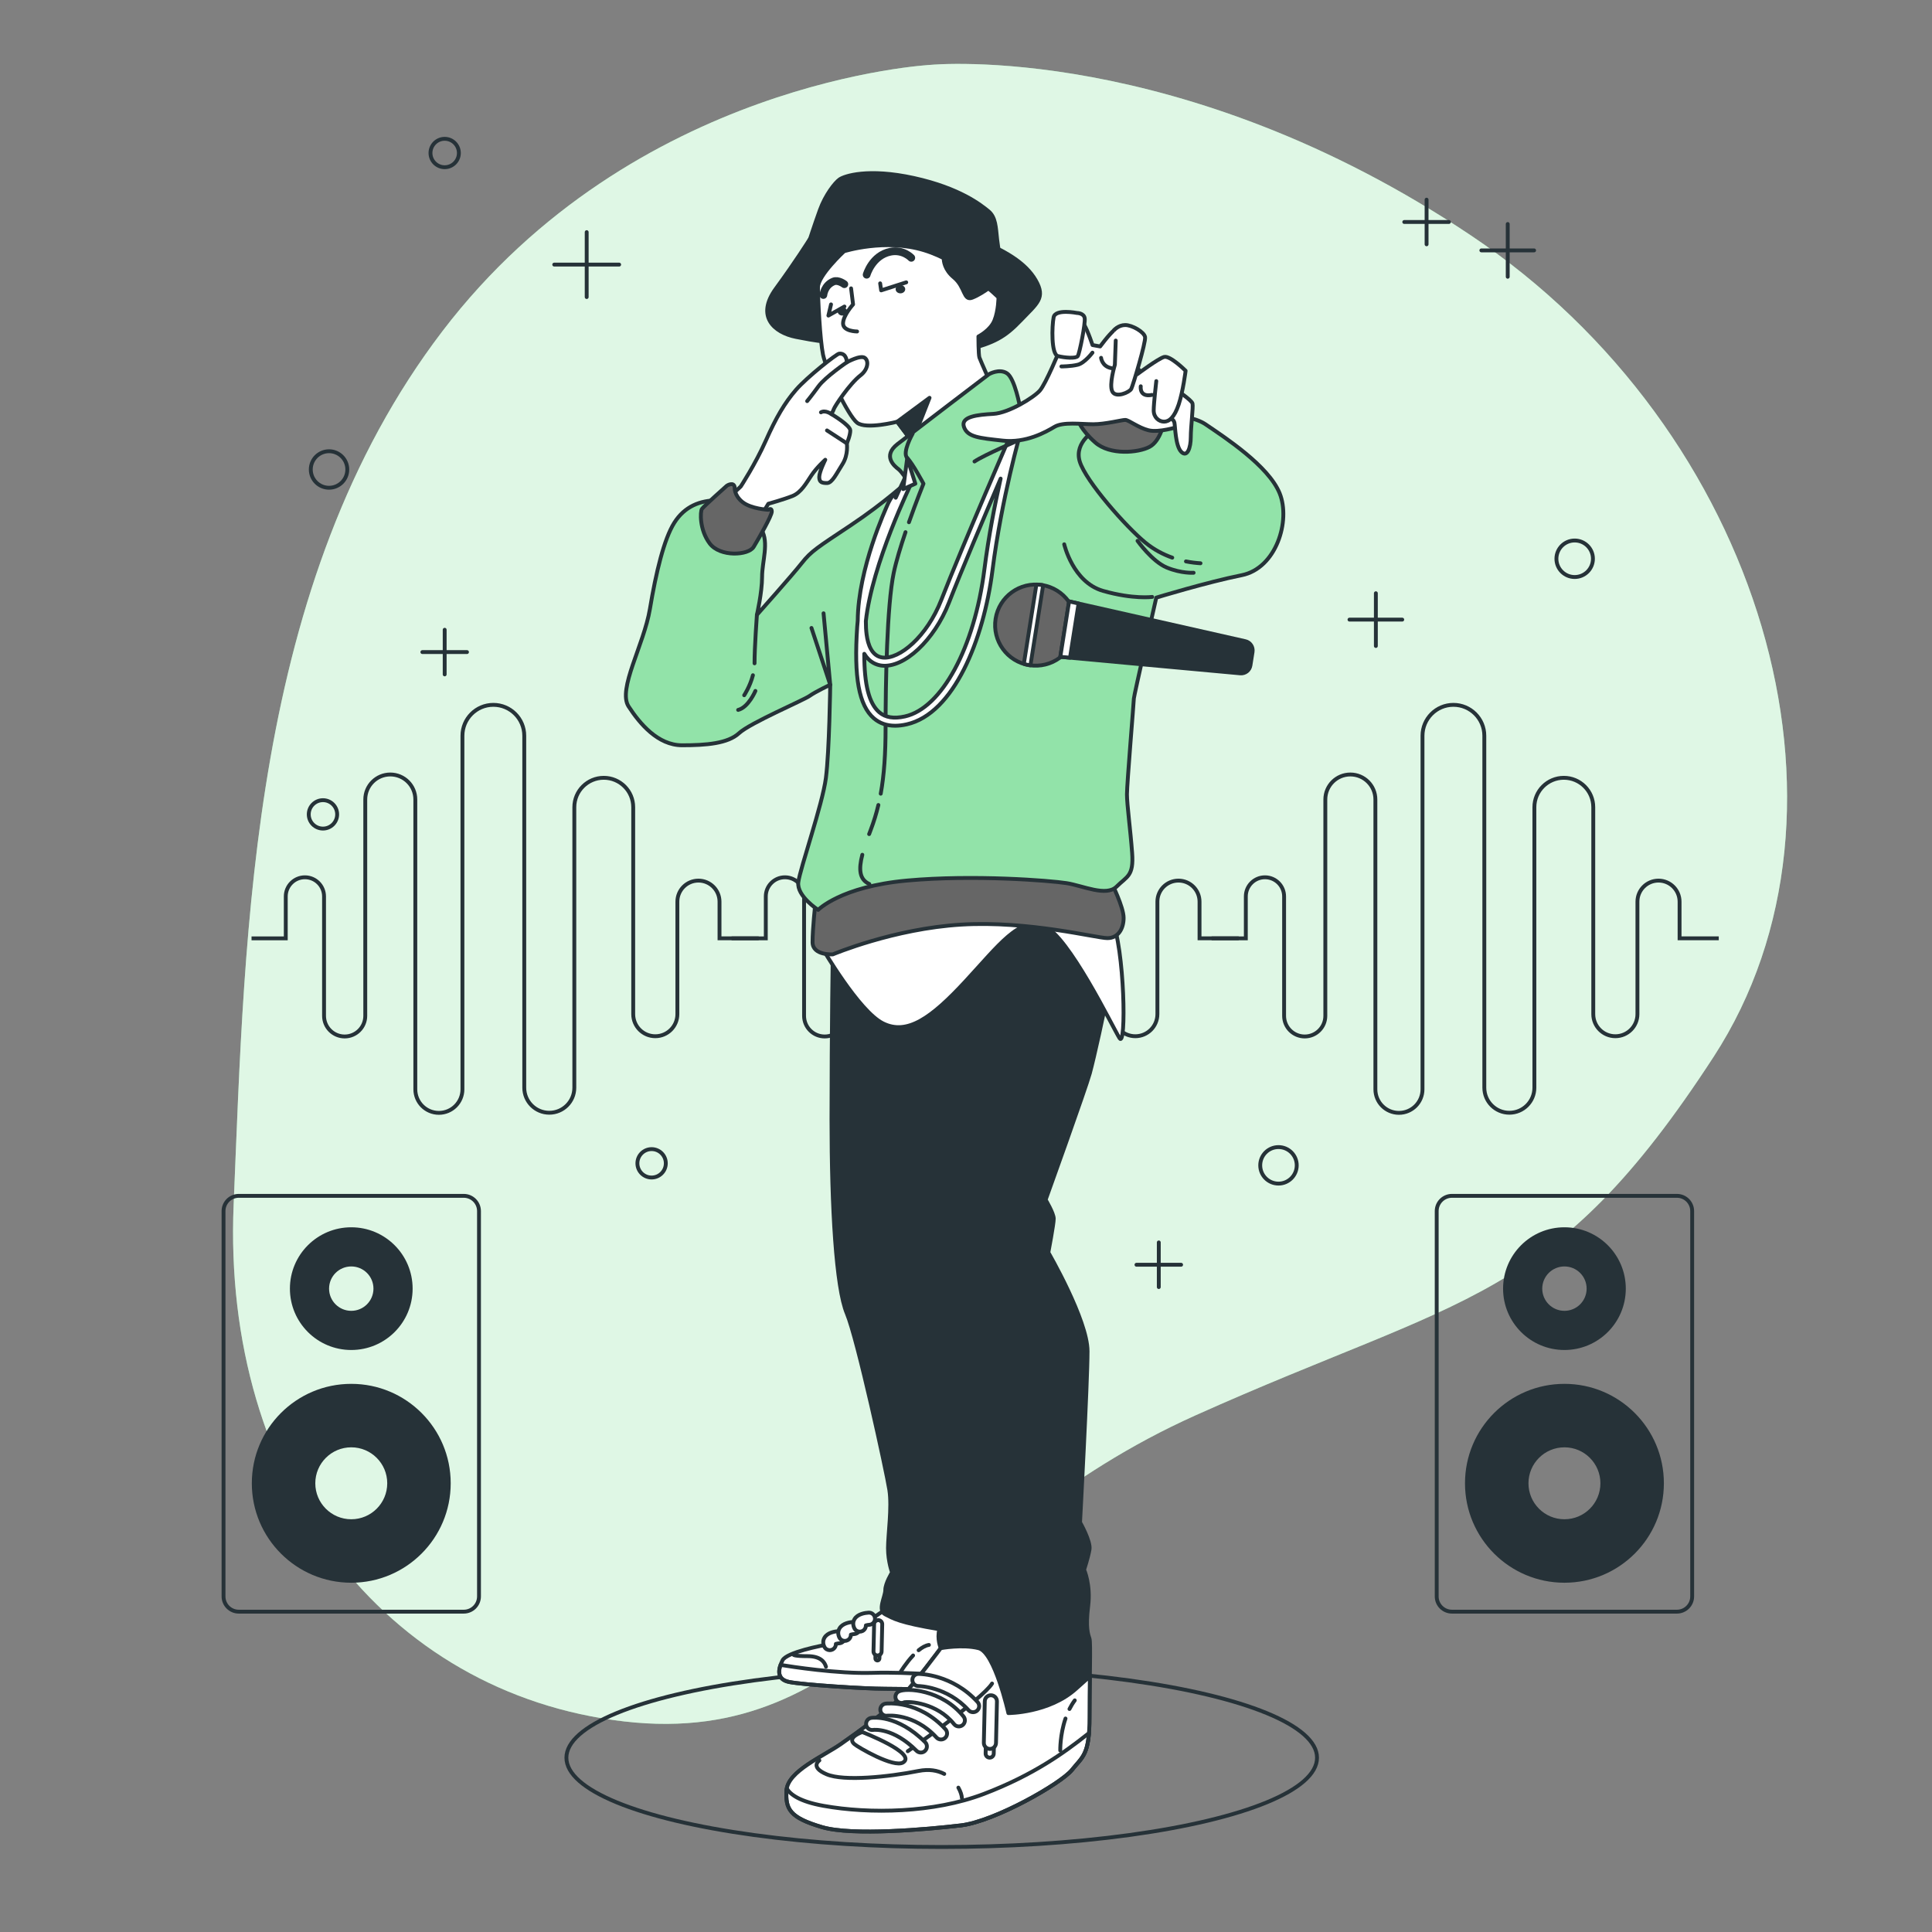 <?xml version="1.0" encoding="utf-8"?>
<!-- Generator: Adobe Illustrator 27.5.0, SVG Export Plug-In . SVG Version: 6.00 Build 0)  -->
<svg version="1.1" xmlns="http://www.w3.org/2000/svg" xmlns:xlink="http://www.w3.org/1999/xlink" x="0px" y="0px"
	 viewBox="0 0 500 500" style="enable-background:new 0 0 500 500;" xml:space="preserve">
<rect x="0" y="0" width="500" height="500" fill="#808080" stroke="none"/>
<g id="Background_Simple">
	<g>
		<path style="fill:#92E3A9;" d="M240.941,16.78c0,0-76.858,3.898-126.472,68.973c-49.614,65.075-50.991,154.004-54.003,226.032
			c-3.012,72.028,39.193,126.529,101.049,133.718c61.856,7.189,78.531-48.114,147.928-79.234
			c69.397-31.12,92.53-28.892,134.056-92.794c41.526-63.902,12.477-162.13-62.793-212.522
			C305.437,10.561,240.941,16.78,240.941,16.78z"/>
		<path style="opacity:0.7;fill:#FFFFFF;" d="M240.941,16.78c0,0-76.858,3.898-126.472,68.973
			c-49.614,65.075-50.991,154.004-54.003,226.032c-3.012,72.028,39.193,126.529,101.049,133.718
			c61.856,7.189,78.531-48.114,147.928-79.234c69.397-31.12,92.53-28.892,134.056-92.794
			c41.526-63.902,12.477-162.13-62.793-212.522C305.437,10.561,240.941,16.78,240.941,16.78z"/>
	</g>
</g>
<g id="Speakers">
	<g>
		<path style="fill:#263238;" d="M90.907,358.139c-14.213,0-25.735,11.522-25.735,25.735c0,14.213,11.522,25.735,25.735,25.735
			c14.213,0,25.735-11.522,25.735-25.735C116.642,369.661,105.12,358.139,90.907,358.139z M90.907,393.183
			c-5.141,0-9.308-4.168-9.308-9.308c0-5.141,4.168-9.309,9.308-9.309c5.141,0,9.309,4.168,9.309,9.309
			C100.215,389.015,96.048,393.183,90.907,393.183z"/>
		<path style="fill:#263238;" d="M90.907,317.62c-8.77,0-15.879,7.109-15.879,15.879c0,8.77,7.109,15.879,15.879,15.879
			c8.77,0,15.879-7.109,15.879-15.879C106.786,324.729,99.676,317.62,90.907,317.62z M90.907,339.242
			c-3.172,0-5.743-2.572-5.743-5.744c0-3.172,2.571-5.743,5.743-5.743c3.172,0,5.744,2.571,5.744,5.743
			C96.65,336.671,94.079,339.242,90.907,339.242z"/>
		<path style="fill:none;stroke:#263238;stroke-miterlimit:10;" d="M120.021,417.096H61.792c-2.178,0-3.943-1.766-3.943-3.943
			v-99.727c0-2.178,1.765-3.943,3.943-3.943h58.229c2.178,0,3.943,1.765,3.943,3.943v99.727
			C123.964,415.331,122.199,417.096,120.021,417.096z"/>
	</g>
	<g>
		<path style="fill:#263238;" d="M404.875,358.139c-14.213,0-25.735,11.522-25.735,25.735c0,14.213,11.522,25.735,25.735,25.735
			c14.213,0,25.735-11.522,25.735-25.735C430.61,369.661,419.088,358.139,404.875,358.139z M404.875,393.183
			c-5.141,0-9.308-4.168-9.308-9.308c0-5.141,4.167-9.309,9.308-9.309c5.141,0,9.309,4.168,9.309,9.309
			C414.184,389.015,410.016,393.183,404.875,393.183z"/>
		<path style="fill:#263238;" d="M404.875,317.62c-8.77,0-15.879,7.109-15.879,15.879c0,8.77,7.109,15.879,15.879,15.879
			c8.77,0,15.879-7.109,15.879-15.879C420.754,324.729,413.645,317.62,404.875,317.62z M404.875,339.242
			c-3.172,0-5.743-2.572-5.743-5.744c0-3.172,2.571-5.743,5.743-5.743c3.172,0,5.744,2.571,5.744,5.743
			C410.619,336.671,408.047,339.242,404.875,339.242z"/>
		<path style="fill:none;stroke:#263238;stroke-miterlimit:10;" d="M433.989,417.096h-58.229c-2.178,0-3.943-1.766-3.943-3.943
			v-99.727c0-2.178,1.765-3.943,3.943-3.943h58.229c2.178,0,3.943,1.765,3.943,3.943v99.727
			C437.932,415.331,436.167,417.096,433.989,417.096z"/>
	</g>
</g>
<g id="Graphics">
	<g>
		
			<line style="fill:none;stroke:#263238;stroke-linecap:round;stroke-linejoin:round;stroke-miterlimit:10;" x1="151.835" y1="60.076" x2="151.835" y2="76.877"/>
		
			<line style="fill:none;stroke:#263238;stroke-linecap:round;stroke-linejoin:round;stroke-miterlimit:10;" x1="160.235" y1="68.476" x2="143.435" y2="68.476"/>
	</g>
	<g>
		
			<line style="fill:none;stroke:#263238;stroke-linecap:round;stroke-linejoin:round;stroke-miterlimit:10;" x1="115.083" y1="162.982" x2="115.083" y2="174.532"/>
		
			<line style="fill:none;stroke:#263238;stroke-linecap:round;stroke-linejoin:round;stroke-miterlimit:10;" x1="120.858" y1="168.757" x2="109.308" y2="168.757"/>
	</g>
	<g>
		
			<line style="fill:none;stroke:#263238;stroke-linecap:round;stroke-linejoin:round;stroke-miterlimit:10;" x1="369.198" y1="51.675" x2="369.198" y2="63.226"/>
		
			<line style="fill:none;stroke:#263238;stroke-linecap:round;stroke-linejoin:round;stroke-miterlimit:10;" x1="374.973" y1="57.451" x2="363.422" y2="57.451"/>
	</g>
	<g>
		
			<line style="fill:none;stroke:#263238;stroke-linecap:round;stroke-linejoin:round;stroke-miterlimit:10;" x1="299.894" y1="321.541" x2="299.894" y2="333.092"/>
		
			<line style="fill:none;stroke:#263238;stroke-linecap:round;stroke-linejoin:round;stroke-miterlimit:10;" x1="305.669" y1="327.316" x2="294.118" y2="327.316"/>
	</g>
	<g>
		
			<line style="fill:none;stroke:#263238;stroke-linecap:round;stroke-linejoin:round;stroke-miterlimit:10;" x1="356.072" y1="153.531" x2="356.072" y2="167.182"/>
		
			<line style="fill:none;stroke:#263238;stroke-linecap:round;stroke-linejoin:round;stroke-miterlimit:10;" x1="362.897" y1="160.357" x2="349.246" y2="160.357"/>
	</g>
	<g>
		
			<line style="fill:none;stroke:#263238;stroke-linecap:round;stroke-linejoin:round;stroke-miterlimit:10;" x1="390.199" y1="57.976" x2="390.199" y2="71.626"/>
		
			<line style="fill:none;stroke:#263238;stroke-linecap:round;stroke-linejoin:round;stroke-miterlimit:10;" x1="397.024" y1="64.801" x2="383.374" y2="64.801"/>
	</g>
	<path style="fill:none;stroke:#263238;stroke-linecap:round;stroke-linejoin:round;stroke-miterlimit:10;" d="M89.881,121.504
		c0,2.61-2.116,4.725-4.725,4.725c-2.61,0-4.725-2.116-4.725-4.725c0-2.61,2.116-4.725,4.725-4.725
		C87.766,116.779,89.881,118.895,89.881,121.504z"/>
	<path style="fill:none;stroke:#263238;stroke-linecap:round;stroke-linejoin:round;stroke-miterlimit:10;" d="M335.596,301.59
		c0,2.61-2.116,4.725-4.725,4.725s-4.725-2.116-4.725-4.725c0-2.61,2.115-4.725,4.725-4.725S335.596,298.98,335.596,301.59z"/>
	<path style="fill:none;stroke:#263238;stroke-linecap:round;stroke-linejoin:round;stroke-miterlimit:10;" d="M412.25,144.606
		c0,2.61-2.116,4.725-4.725,4.725c-2.61,0-4.725-2.116-4.725-4.725c0-2.61,2.116-4.725,4.725-4.725
		C410.135,139.88,412.25,141.996,412.25,144.606z"/>
	
		<circle style="fill:none;stroke:#263238;stroke-linecap:round;stroke-linejoin:round;stroke-miterlimit:10;" cx="115.083" cy="39.599" r="3.675"/>
	
		<circle style="fill:none;stroke:#263238;stroke-linecap:round;stroke-linejoin:round;stroke-miterlimit:10;" cx="168.636" cy="301.065" r="3.675"/>
	
		<circle style="fill:none;stroke:#263238;stroke-linecap:round;stroke-linejoin:round;stroke-miterlimit:10;" cx="83.581" cy="210.76" r="3.675"/>
</g>
<g id="Wave">
	<g>
		<path style="fill:none;stroke:#263238;stroke-miterlimit:10;" d="M65.097,242.844h8.859v-10.85c0-2.735,2.217-4.953,4.953-4.953
			l0,0c2.735,0,4.953,2.217,4.953,4.953v30.909c0,2.946,2.388,5.334,5.334,5.334l0,0c2.946,0,5.334-2.388,5.334-5.334v-55.991
			c0-3.577,2.9-6.477,6.477-6.477l0,0c3.577,0,6.477,2.9,6.477,6.477v75c0,3.367,2.729,6.096,6.096,6.096l0,0
			c3.367,0,6.096-2.729,6.096-6.096v-91.499c0-4.419,3.582-8.001,8.001-8.001l0,0c4.419,0,8.001,3.582,8.001,8.001v91.087
			c0,3.577,2.9,6.477,6.477,6.477l0,0c3.577,0,6.477-2.9,6.477-6.477v-72.586c0-4.208,3.411-7.62,7.62-7.62l0,0
			c4.208,0,7.62,3.411,7.62,7.62v53.546c0,3.156,2.559,5.715,5.715,5.715l0,0c3.156,0,5.715-2.559,5.715-5.715v-29.108
			c0-3.011,2.441-5.452,5.452-5.452l0,0c3.011,0,5.452,2.441,5.452,5.452v9.484h10.141"/>
		<path style="fill:none;stroke:#263238;stroke-miterlimit:10;" d="M189.328,242.844h8.859v-10.85c0-2.735,2.217-4.953,4.953-4.953
			l0,0c2.735,0,4.953,2.217,4.953,4.953v30.909c0,2.946,2.388,5.334,5.334,5.334l0,0c2.946,0,5.334-2.388,5.334-5.334v-55.991
			c0-3.577,2.9-6.477,6.477-6.477l0,0c3.577,0,6.477,2.9,6.477,6.477v75c0,3.367,2.729,6.096,6.096,6.096l0,0
			c3.367,0,6.096-2.729,6.096-6.096v-91.499c0-4.419,3.582-8.001,8.001-8.001l0,0c4.418,0,8,3.582,8,8.001v91.087
			c0,3.577,2.9,6.477,6.477,6.477l0,0c3.577,0,6.477-2.9,6.477-6.477v-72.586c0-4.208,3.411-7.62,7.62-7.62l0,0
			c4.208,0,7.619,3.411,7.619,7.62v53.546c0,3.156,2.559,5.715,5.715,5.715l0,0c3.156,0,5.715-2.559,5.715-5.715v-29.108
			c0-3.011,2.441-5.452,5.452-5.452l0,0c3.011,0,5.452,2.441,5.452,5.452v9.484h10.141"/>
		<path style="fill:none;stroke:#263238;stroke-miterlimit:10;" d="M313.559,242.844h8.859v-10.85c0-2.735,2.217-4.953,4.953-4.953
			l0,0c2.735,0,4.953,2.217,4.953,4.953v30.909c0,2.946,2.388,5.334,5.334,5.334l0,0c2.946,0,5.334-2.388,5.334-5.334v-55.991
			c0-3.577,2.9-6.477,6.477-6.477l0,0c3.577,0,6.477,2.9,6.477,6.477v75c0,3.367,2.729,6.096,6.096,6.096l0,0
			c3.367,0,6.096-2.729,6.096-6.096v-91.499c0-4.419,3.582-8.001,8.001-8.001l0,0c4.419,0,8.001,3.582,8.001,8.001v91.087
			c0,3.577,2.9,6.477,6.477,6.477l0,0c3.577,0,6.477-2.9,6.477-6.477v-72.586c0-4.208,3.411-7.62,7.62-7.62l0,0
			c4.208,0,7.62,3.411,7.62,7.62v53.546c0,3.156,2.559,5.715,5.715,5.715l0,0c3.156,0,5.715-2.559,5.715-5.715v-29.108
			c0-3.011,2.441-5.452,5.452-5.452l0,0c3.011,0,5.452,2.441,5.452,5.452v9.484h10.141"/>
	</g>
</g>
<g id="Floor">
	
		<ellipse style="fill:none;stroke:#263238;stroke-linecap:round;stroke-linejoin:round;stroke-miterlimit:10;" cx="243.715" cy="454.899" rx="97.131" ry="23.101"/>
</g>
<g id="Character">
	<g>
		<path style="fill:#263238;stroke:#263238;stroke-linecap:round;stroke-linejoin:round;stroke-miterlimit:10;" d="M209.238,63.051
			c0,0,1.575-4.9,2.975-8.75c1.4-3.85,3.85-7,5.075-7.875c1.225-0.875,7.351-2.975,19.251-0.35c11.901,2.625,17.326,7,19.251,8.575
			s1.925,4.2,2.275,7.35s1.05,6.125,1.05,6.125s-1.225-2.625-16.276-4.725c-15.051-2.1-20.826-3.5-25.201-1.4
			c-4.375,2.1-9.451,4.725-9.451,4.725L209.238,63.051z"/>
		<path style="fill:#263238;stroke:#263238;stroke-linecap:round;stroke-linejoin:round;stroke-miterlimit:10;" d="M212.992,88.331
			c0,0-1.298,0-7.006-1.135c-5.709-1.135-10.38-5.393-5.19-12.488c5.19-7.095,8.563-12.488,8.563-12.488s2.154-4.023,10.38-6.129
			c8.225-2.105,26.076,3.254,33.077,5.934c7,2.68,12.601,5.934,15.226,10.528c2.625,4.594,0.35,5.934-3.85,10.336
			c-4.2,4.402-6.825,5.742-13.826,7.656C243.365,92.46,212.992,88.331,212.992,88.331z"/>
		<g>
			<path style="fill:#FFFFFF;stroke:#263238;stroke-linecap:round;stroke-linejoin:round;stroke-miterlimit:10;" d="M218.441,65.027
				c0,0-6.747,6.228-6.747,9.342c0,3.114,0.519,13.494,1.298,17.386c0.779,3.892,6.487,15.829,8.823,17.646
				c2.336,1.816,10.38-0.259,10.38-0.259l3.892,5.19l21.019-13.494c0,0-3.373-7.525-3.633-8.304c-0.26-0.779-0.26-5.449-0.26-5.449
				s3.114-1.557,4.152-4.152c1.038-2.595,1.038-5.968,1.038-5.968s-9.082-9.082-19.202-12.196
				C229.081,61.654,218.441,65.027,218.441,65.027z"/>
			<path style="fill:none;stroke:#263238;stroke-linecap:round;stroke-linejoin:round;stroke-miterlimit:10;" d="M220.258,74.629
				l0.519,4.152c0,0-2.595,2.854-2.595,4.93c0,2.076,3.633,2.076,3.633,2.076"/>
			<polyline style="fill:none;stroke:#263238;stroke-linecap:round;stroke-linejoin:round;stroke-miterlimit:10;" points="
				227.783,73.331 228.043,75.147 234.53,73.072 			"/>
			<polyline style="fill:none;stroke:#263238;stroke-linecap:round;stroke-linejoin:round;stroke-miterlimit:10;" points="
				215.068,78.78 214.391,81.669 218.543,79.333 			"/>
			<ellipse style="fill:#263238;" cx="233.028" cy="74.846" rx="1.242" ry="1.072"/>
			<ellipse style="fill:#263238;" cx="218.015" cy="80.603" rx="1.242" ry="1.072"/>
			<path style="fill:none;stroke:#263238;stroke-width:2;stroke-linecap:round;stroke-linejoin:round;stroke-miterlimit:10;" d="
				M224.289,71.101c0,0,1.41-4.983,6.125-5.95c3.329-0.683,5.425,1.575,5.425,1.575"/>
			<path style="fill:none;stroke:#263238;stroke-width:2;stroke-linecap:round;stroke-linejoin:round;stroke-miterlimit:10;" d="
				M218.514,73.551c0,0-1.568-1.209-2.8-0.7c-2.416,0.998-2.625,3.5-2.625,3.5"/>
			<path style="fill:#263238;stroke:#263238;stroke-linecap:round;stroke-linejoin:round;stroke-miterlimit:10;" d="M246.866,71.801
				c2.975,2.45,2.45,6.125,4.725,5.25c1.66-0.639,3.403-1.83,4.23-2.43c-2.549-2.178-6.759-5.426-11.592-7.813
				C244.222,67.552,244.426,69.793,246.866,71.801z"/>
			<polygon style="fill:#263238;stroke:#263238;stroke-linecap:round;stroke-linejoin:round;stroke-miterlimit:10;" points="
				232.194,109.141 240.565,102.953 236.087,114.331 			"/>
		</g>
		<g>
			<g>
				<path style="fill:#FFFFFF;stroke:#263238;stroke-linecap:round;stroke-linejoin:round;stroke-miterlimit:10;" d="
					M229.812,416.048c0,0-12.951,9.101-15.051,9.451c-2.1,0.35-11.201,2.1-12.251,4.2c-1.05,2.1-1.75,4.9,1.75,5.6
					c3.5,0.7,19.251,1.75,24.852,1.75c5.6,0,11.901,0.35,15.051-0.35c3.15-0.7,8.051,0.7,9.801-6.3c1.75-7,1.4-12.601,0.35-16.451
					C253.263,410.098,229.812,416.048,229.812,416.048z"/>
				<path style="fill:none;stroke:#263238;stroke-linecap:round;stroke-linejoin:round;stroke-miterlimit:10;" d="M246.911,433.856
					c0,0-11.061-1.229-21.2-0.922c-8.944,0.271-20.99-1.609-23.707-2.056c-0.658,1.856-0.617,3.846,2.257,4.421
					c3.5,0.7,19.251,1.75,24.852,1.75c5.6,0,11.901,0.35,15.051-0.35c1.667-0.37,3.82-0.163,5.741-0.913L246.911,433.856z"/>
			</g>
			<g>
				<g>
					<path style="fill:#FFFFFF;stroke:#263238;stroke-linecap:round;stroke-linejoin:round;stroke-miterlimit:10;" d="
						M227.069,429.733c-0.004,0-0.008,0-0.012,0c-0.29-0.007-0.52-0.247-0.513-0.537l0.042-1.822
						c0.007-0.288,0.206-0.49,0.537-0.513c0.29,0.007,0.52,0.247,0.513,0.537l-0.041,1.822
						C227.588,429.505,227.354,429.733,227.069,429.733z"/>
				</g>
				<g>
					<path style="fill:#FFFFFF;stroke:#263238;stroke-linecap:round;stroke-linejoin:round;stroke-miterlimit:10;" d="
						M227.111,428.436c-0.008,0-0.016,0-0.024,0c-0.58-0.013-1.039-0.494-1.026-1.074l0.16-7.049
						c0.013-0.58,0.507-1.003,1.073-1.026c0.58,0.013,1.039,0.494,1.026,1.074l-0.16,7.049
						C228.147,427.982,227.68,428.436,227.111,428.436z"/>
				</g>
			</g>
			<g>
				<path style="fill:#FFFFFF;stroke:#263238;stroke-linecap:round;stroke-linejoin:round;stroke-miterlimit:10;" d="
					M214.743,427.062c-0.568,0-1.112-0.308-1.387-0.85c-0.409-0.806-0.406-1.645,0.006-2.362c0.8-1.394,2.822-1.657,3.654-1.705
					c0.857-0.064,1.614,0.611,1.664,1.48c0.051,0.867-0.61,1.611-1.476,1.664c-0.282,0.018-0.622,0.08-0.882,0.152
					c0.013,0.596-0.307,1.176-0.872,1.455C215.223,427.009,214.981,427.062,214.743,427.062z"/>
			</g>
			<g>
				<path style="fill:#FFFFFF;stroke:#263238;stroke-linecap:round;stroke-linejoin:round;stroke-miterlimit:10;" d="
					M218.626,424.664c-0.568,0-1.112-0.308-1.387-0.85c-0.409-0.806-0.406-1.645,0.006-2.362c0.8-1.394,2.822-1.657,3.654-1.705
					c0.86-0.059,1.613,0.611,1.664,1.48c0.051,0.868-0.61,1.611-1.476,1.664c-0.282,0.018-0.622,0.08-0.882,0.152
					c0.013,0.596-0.307,1.176-0.872,1.455C219.106,424.611,218.864,424.664,218.626,424.664z"/>
			</g>
			<g>
				<path style="fill:#FFFFFF;stroke:#263238;stroke-linecap:round;stroke-linejoin:round;stroke-miterlimit:10;" d="
					M222.509,422.268c-0.568,0-1.112-0.308-1.387-0.85c-0.409-0.806-0.406-1.645,0.006-2.362c0.8-1.394,2.821-1.657,3.653-1.705
					c0.873-0.062,1.613,0.612,1.664,1.48c0.051,0.867-0.61,1.611-1.476,1.664c-0.282,0.018-0.621,0.08-0.881,0.152
					c0.013,0.596-0.307,1.176-0.872,1.455C222.988,422.215,222.746,422.268,222.509,422.268z"/>
			</g>
			<path style="fill:none;stroke:#263238;stroke-linecap:round;stroke-linejoin:round;stroke-miterlimit:10;" d="M205.392,428.27
				c0,0,0.171,0.342,3.587,0.342c3.416,0,4.441,1.537,4.782,2.733"/>
			<path style="fill:none;stroke:#263238;stroke-linecap:round;stroke-linejoin:round;stroke-miterlimit:10;" d="M237.739,427.08
				c0.872-0.712,1.785-1.24,2.665-1.372"/>
			<path style="fill:none;stroke:#263238;stroke-linecap:round;stroke-linejoin:round;stroke-miterlimit:10;" d="M233.06,432.71
				c0,0,1.397-2.308,3.249-4.28"/>
		</g>
		<path style="fill:#263238;stroke:#263238;stroke-linecap:round;stroke-linejoin:round;stroke-miterlimit:10;" d="M215.539,244.887
			c0,0-0.35,22.051-0.35,44.803c0,22.751,1.167,43.564,3.967,50.214c2.8,6.65,10.307,41.143,11.007,45.693
			c0.7,4.55-0.35,11.551-0.35,15.051c0,3.5,1.05,6.3,1.05,6.3s-1.75,2.8-1.75,4.55c0,1.75-2.1,5.25,0,6.3
			c2.1,1.05,3.5,2.1,14.001,3.85c10.501,1.75,17.151-8.4,18.901-11.201c1.75-2.8-8.206-69.495-9.607-81.745
			c-1.4-12.251-0.466-37.613,1.634-47.414c2.1-9.801,1.05-32.552-0.35-37.102c-1.4-4.55-15.051-7.35-22.401-6.65
			C223.939,238.236,215.539,244.887,215.539,244.887z"/>
		<path style="fill:#263238;stroke:#263238;stroke-linecap:round;stroke-linejoin:round;stroke-miterlimit:10;" d="M242.49,254.687
			c0,0-7.584,53.714-7.584,62.465s3.85,18.551,4.9,22.751c1.05,4.2,5.056,51.643,6.106,54.794c1.05,3.15,1.4,11.551,1.4,11.551
			s-2.8,1.05-3.15,3.15c-0.35,2.1,1.4,3.5,1.4,5.25c0,1.75-1.75,4.55-2.45,7c-0.7,2.45,0.35,4.9,0.35,4.9s-7,9.451-10.151,12.601
			c-3.15,3.15-11.201,9.1-15.751,12.251c-4.55,3.15-13.651,7-14.001,11.901c-0.35,4.9,3.15,9.101,11.901,9.451
			c8.751,0.35,24.501,0.7,33.252-0.35c8.751-1.05,25.902-10.851,28.702-14.351c2.8-3.5,4.55-3.85,4.55-13.651s0.35-19.251,0-20.301
			c-0.35-1.05-1.05-2.8-0.35-8.4c0.7-5.6-1.05-9.451-1.05-9.451s1.05-3.15,1.4-5.25c0.35-2.1-2.45-7-2.45-7
			s1.944-36.243,1.944-44.293c0-8.051-10.151-25.552-10.151-25.552s1.4-7.35,1.4-8.75c0-1.4-2.1-4.9-2.1-4.9
			s10.384-28.863,11.434-32.713c1.05-3.85,3.85-16.451,4.55-20.651c0.7-4.2-1.75-12.951-4.9-18.201
			c-3.15-5.25-16.801-11.551-21.701-7.35C255.091,235.786,242.49,254.687,242.49,254.687z"/>
		<path style="fill:#FFFFFF;stroke:#263238;stroke-linecap:round;stroke-linejoin:round;stroke-miterlimit:10;" d="M212.739,245.236
			c0,0,9.45,16.451,15.751,19.601c6.3,3.15,12.601-1.4,21.351-10.851c8.75-9.451,14.001-16.801,20.301-14.351
			c6.3,2.45,17.851,26.252,19.601,29.052c1.75,2.8,1.4-23.101-2.1-31.152c-3.5-8.05-21.351-11.201-43.052-8.4
			C222.889,231.936,212.739,245.236,212.739,245.236z"/>
		<path style="fill:#666666;stroke:#263238;stroke-linecap:round;stroke-linejoin:round;stroke-miterlimit:10;" d="M210.988,234.036
			c0,0-0.7,6.3-0.7,9.801s5.25,3.15,5.25,3.15s15.751-6.65,33.252-7.701c17.501-1.05,35.002,3.5,37.802,3.5c2.8,0,4.2-2.45,4.2-5.25
			c0-2.8-3.15-9.1-3.15-9.1s-7.35-8.051-29.052-8.751c-21.701-0.7-37.452-0.35-42.002,3.5
			C212.038,227.035,210.988,234.036,210.988,234.036z"/>
		<g>
			<path style="fill:#92E3A9;stroke:#263238;stroke-linecap:round;stroke-linejoin:round;stroke-miterlimit:10;" d="M255.937,96.845
				c0,0-19.645,14.957-23.663,18.082c-4.018,3.125-0.67,5.804,0.223,6.474c0.893,0.67,2.456,3.125,2.456,3.125
				s-6.027,5.581-14.734,11.385c-8.706,5.804-10.269,6.697-12.725,9.822c-2.456,3.125-11.608,13.394-11.608,13.394
				s1.339-5.804,1.339-9.822c0-4.018,1.844-8.889-0.166-12.238c-2.009-3.349-6.92-7.59-11.385-7.59
				c-4.465,0-8.483,1.563-11.162,5.804c-2.679,4.242-4.746,12.908-6.308,22.284c-1.563,9.376-8.425,20.801-5.523,25.266
				c2.902,4.465,7.59,10.046,13.841,10.046c6.251,0,11.831-0.446,14.734-3.125s16.685-8.523,18.248-9.639
				c1.563-1.116,5.358-2.902,5.358-2.902s-0.223,17.189-1.116,24.11c-0.893,6.92-6.697,23.44-7.144,27.012
				c-0.446,3.572,5.134,7.144,5.134,7.144s5.804-6.027,22.993-7.59c17.189-1.563,37.057,0,41.299,0.67
				c4.242,0.67,10.269,3.572,12.948,0.893c2.679-2.679,4.465-2.679,4.018-8.706c-0.446-6.027-1.339-12.501-1.339-15.18
				c0-2.679,1.786-24.11,1.786-24.779c0-0.67,5.804-26.119,5.804-26.119s13.171-4.018,22.1-5.804
				c8.929-1.786,12.724-14.064,9.822-21.208c-2.902-7.144-14.287-14.51-19.198-17.859c-4.911-3.349-21.207-4.018-23.44-3.125
				c-2.232,0.893-9.153-0.446-14.51-1.116s-8.26-0.67-9.153-0.447c-0.893,0.223-0.893,0.223-0.893,0.223s-1.339-7.367-3.349-8.706
				C258.616,95.282,255.937,96.845,255.937,96.845z"/>
			<g>
				<path style="fill:none;stroke:#263238;stroke-linecap:round;stroke-linejoin:round;stroke-miterlimit:10;" d="M306.926,145.291
					c1.367,0.273,2.642,0.417,3.762,0.482"/>
				<path style="fill:none;stroke:#263238;stroke-linecap:round;stroke-linejoin:round;stroke-miterlimit:10;" d="M283.676,111.172
					c0,0-5.804,3.125-4.241,8.26c1.563,5.134,12.055,16.966,16.966,20.984c2.264,1.852,4.67,3.088,6.978,3.903"/>
				<path style="fill:none;stroke:#263238;stroke-linecap:round;stroke-linejoin:round;stroke-miterlimit:10;" d="M294.392,139.97
					c0,0,3.795,5.358,7.59,6.92c3.795,1.563,6.92,1.34,6.92,1.34"/>
				<path style="fill:none;stroke:#263238;stroke-linecap:round;stroke-linejoin:round;stroke-miterlimit:10;" d="M194.856,174.749
					c-0.753,2.919-2.26,5.18-2.26,5.18"/>
				<path style="fill:none;stroke:#263238;stroke-linecap:round;stroke-linejoin:round;stroke-miterlimit:10;" d="M195.887,159.128
					c0,0-0.612,8.3-0.612,12.541"/>
				<path style="fill:none;stroke:#263238;stroke-linecap:round;stroke-linejoin:round;stroke-miterlimit:10;" d="M195.498,178.813
					c0,0-1.786,4.242-4.465,4.911"/>
				<polyline style="fill:none;stroke:#263238;stroke-linecap:round;stroke-linejoin:round;stroke-miterlimit:10;" points="
					213.134,158.721 214.862,177.21 210.008,162.516 				"/>
				<path style="fill:none;stroke:#263238;stroke-linecap:round;stroke-linejoin:round;stroke-miterlimit:10;" d="M275.417,140.863
					c0,0,2.232,9.822,10.046,12.055c7.813,2.232,12.725,1.563,12.725,1.563"/>
				<path style="fill:none;stroke:#263238;stroke-linecap:round;stroke-linejoin:round;stroke-miterlimit:10;" d="M223.168,221.214
					c-0.982,3.802-0.764,6.396,1.821,7.571"/>
				<path style="fill:none;stroke:#263238;stroke-linecap:round;stroke-linejoin:round;stroke-miterlimit:10;" d="M227.323,208.333
					c-0.53,2.233-1.186,4.357-1.984,6.452c-0.139,0.366-0.275,0.725-0.407,1.079"/>
				<path style="fill:none;stroke:#263238;stroke-linecap:round;stroke-linejoin:round;stroke-miterlimit:10;" d="M234.346,137.718
					c-1.248,3.684-2.425,7.533-3.057,10.563c-1.75,8.4-2.1,28.352-2.1,39.902c0,6.853-0.37,12.351-1.255,17.225"/>
				<path style="fill:none;stroke:#263238;stroke-linecap:round;stroke-linejoin:round;stroke-miterlimit:10;" d="M236.19,112.229
					c0,0-2.8,4.9-1.4,6.3c1.4,1.4,4.2,6.65,4.2,6.65s-1.829,4.52-3.758,9.979"/>
				<g>
					<path style="fill:#FFFFFF;stroke:#263238;stroke-linecap:round;stroke-linejoin:round;stroke-miterlimit:10;" d="
						M231.659,187.818c-2.171,0-4.011-0.637-5.493-1.907c-3.881-3.326-5.215-10.635-4.324-23.701
						c0.035-0.521,0.082-1.051,0.138-1.585c0.106-13.584,7.35-29.119,7.717-30.013c0.221-0.536,1.241-2.644,1.778-2.424
						c0.536,0.221,1.006-1.046,0.786-0.509c-0.012,0.03-0.176,0.431-0.449,1.134c1.216-2.743,2.078-4.503,2.2-4.751
						c0.256-0.521,0.884-0.736,1.406-0.478c0.52,0.256,0.734,0.886,0.478,1.406c-0.105,0.214-10.186,20.819-11.815,35.753
						c-0.007,1.231,0.056,2.404,0.2,3.501c0.331,2.514,1.317,5.582,4.134,5.924c4.324,0.517,11.462-5.347,15.198-14.92
						c5.544-14.205,18.437-43.842,18.566-44.139c0.221-0.509,0.802-0.758,1.32-0.569c0.521,0.189,0.806,0.75,0.651,1.281
						c-0.049,0.168-4.907,16.949-7.317,35.891c-2.266,17.803-9.997,36.997-22.162,39.744
						C233.606,187.698,232.602,187.818,231.659,187.818z M223.676,169.207c-0.01,8.01,1.247,12.874,3.856,15.109
						c1.616,1.385,3.8,1.742,6.676,1.093c9.523-2.15,17.97-17.76,20.541-37.961c1.12-8.799,2.764-17.136,4.216-23.588
						c-4.256,9.926-10.117,23.752-13.396,32.153c-3.771,9.661-11.567,16.949-17.408,16.241
						C226.906,172.102,225.027,171.466,223.676,169.207z"/>
				</g>
				<polygon style="fill:#FFFFFF;stroke:#263238;stroke-linecap:round;stroke-linejoin:round;stroke-miterlimit:10;" points="
					234.79,118.529 233.74,126.58 236.89,125.179 				"/>
				<path style="fill:none;stroke:#263238;stroke-linecap:round;stroke-linejoin:round;stroke-miterlimit:10;" d="M263.808,113.851
					c0,0-8.929,3.795-11.608,5.581"/>
			</g>
		</g>
		<path style="fill:#666666;stroke:#263238;stroke-linecap:round;stroke-linejoin:round;stroke-miterlimit:10;" d="M278.988,108.716
			c0,0,0.67,2.456,4.465,5.804c3.795,3.349,11.162,2.679,14.064,1.116c2.902-1.563,3.737-6.514,3.737-6.514
			s-4.407-4.871-6.639-5.094C292.383,103.805,279.881,102.466,278.988,108.716z"/>
		<g>
			<path style="fill:#FFFFFF;stroke:#263238;stroke-linecap:round;stroke-linejoin:round;stroke-miterlimit:10;" d="
				M302.817,106.221c-0.428-0.813-0.886-1.592-1.353-2.35c0.082-0.108,0.163-0.218,0.237-0.329c0.446-0.67,0.893-1.786,0.446-2.679
				c-0.446-0.893-2.455-4.688-3.125-4.688c-0.348,0-1.899,0.241-3.31,0.472c-0.086-0.08-0.177-0.173-0.262-0.249
				c-0.779-0.702-1.258-1.321-1.696-1.906c0.445-1.516,2.106-5.586,1.696-7.023c-0.446-1.563-4.465-2.902-6.027-2.679
				c-1.017,0.145-3.259,2.934-4.704,4.867c-0.661-0.131-1.326-0.25-1.972-0.357c-0.702-2.067-2.108-5.91-2.923-6.073
				c-1.116-0.223-3.125,2.232-3.125,3.348c0,0.363,0.071,1.273,0.167,2.332l-2.623,1.686c0,0-3.572,8.706-5.134,10.492
				c-1.563,1.786-8.036,5.804-12.055,6.027c-4.018,0.223-8.483,0.67-7.59,3.349c0.893,2.679,4.018,2.902,10.046,3.572
				c6.027,0.67,11.162-2.232,13.394-3.572c2.232-1.339,6.92-0.67,10.046-0.67c3.125,0,7.367-1.116,8.26-1.116
				c0.893,0,3.349,2.009,6.027,2.679c2.679,0.67,7.59-0.893,7.59-0.893S305.049,110.462,302.817,106.221z"/>
			<path style="fill:#FFFFFF;stroke:#263238;stroke-linecap:round;stroke-linejoin:round;stroke-miterlimit:10;" d="M288.753,88.138
				l-0.223,6.251c0,0-1.563,5.134-0.67,6.92c0.893,1.786,4.465,0.223,4.911-0.67c0.447-0.893,3.795-12.055,3.572-13.394
				s-3.349-3.125-5.134-3.125c-1.786,0-2.902,1.339-2.902,1.339"/>
			<path style="fill:#FFFFFF;stroke:#263238;stroke-linecap:round;stroke-linejoin:round;stroke-miterlimit:10;" d="M304.38,100.863
				c0,0,4.018,2.679,4.241,3.572c0.223,0.893-0.447,6.027-0.447,8.706c0,2.679-0.893,5.358-2.456,3.795
				c-1.563-1.563-1.563-6.697-1.786-7.59c-0.223-0.893-1.339-1.339-1.339-1.339"/>
			<path style="fill:#FFFFFF;stroke:#263238;stroke-linecap:round;stroke-linejoin:round;stroke-miterlimit:10;" d="M278.707,80.995
				c0,0-5.581-1.116-6.027,1.116c-0.447,2.232-0.67,9.599,1.116,10.046s4.688,0.67,5.134,0c0.447-0.67,2.009-8.483,1.786-9.822
				C280.493,80.995,278.707,80.995,278.707,80.995z"/>
			<path style="fill:#FFFFFF;stroke:#263238;stroke-linecap:round;stroke-linejoin:round;stroke-miterlimit:10;" d="M294.334,96.845
				c0,0,5.358-4.018,6.92-4.465c1.563-0.446,5.581,3.572,5.581,3.572s-0.67,5.358-1.786,8.706c-1.116,3.349-2.456,4.465-3.795,4.465
				s-2.679-1.116-2.679-2.902c0-1.786,0.67-7.59,0.67-7.59"/>
			<path style="fill:#FFFFFF;stroke:#263238;stroke-linecap:round;stroke-linejoin:round;stroke-miterlimit:10;" d="M282.726,91.264
				c0,0-2.009,2.679-3.795,3.125c-1.786,0.446-4.242,0.446-4.242,0.446"/>
			<path style="fill:#FFFFFF;stroke:#263238;stroke-linecap:round;stroke-linejoin:round;stroke-miterlimit:10;" d="M284.958,92.603
				c0,0,0.223,2.232,2.679,2.679"/>
			<path style="fill:#FFFFFF;stroke:#263238;stroke-linecap:round;stroke-linejoin:round;stroke-miterlimit:10;" d="M295.227,99.97
				c0,0-0.447,2.902,2.902,2.232"/>
		</g>
		<g>
			<path style="fill:#FFFFFF;stroke:#263238;stroke-linecap:round;stroke-linejoin:round;stroke-miterlimit:10;" d="
				M191.703,125.906c0,0,3.795-5.804,6.474-11.832c2.679-6.027,4.911-9.822,7.813-13.171c2.902-3.349,10.496-9.302,11.162-9.376
				c2.009-0.223,2.009,2.232,2.009,2.232s3.572-2.009,4.688-1.116c1.116,0.893,0.653,3.104-1.116,4.465
				c-2.902,2.232-6.697,8.037-6.92,8.706c-0.223,0.67-0.67,1.339-0.67,1.339s4.911,2.902,4.911,4.242s-0.893,3.349-0.893,3.349
				s0.446,2.902-1.116,5.358c-1.563,2.456-2.679,4.911-4.018,4.911s-2.009-0.223-2.009-1.563c0-1.339,1.563-4.465,1.563-4.465
				s-2.232,2.009-3.572,4.018c-1.34,2.009-2.679,4.465-4.911,5.358c-2.232,0.893-6.251,2.009-6.251,2.009l-4.076,6.657
				c0,0-3.291,0.71-5.746-0.853c-2.456-1.563-3.125-4.911-3.125-4.911L191.703,125.906z"/>
			<path style="fill:#666666;stroke:#263238;stroke-linecap:round;stroke-linejoin:round;stroke-miterlimit:10;" d="M190.14,126.129
				c0,0-0.223,2.009,2.009,3.795c2.232,1.786,6.697,2.009,6.697,2.009s0.893-0.67,0.893,0.446c0,1.116-3.349,6.92-4.688,9.153
				c-1.339,2.232-8.706,2.679-11.385-0.893c-2.679-3.572-2.456-8.26-2.009-8.93c0.447-0.67,6.474-6.027,6.474-6.027
				S189.917,124.566,190.14,126.129z"/>
			<path style="fill:none;stroke:#263238;stroke-linecap:round;stroke-linejoin:round;stroke-miterlimit:10;" d="M219.161,93.76
				c0,0-5.581,3.795-7.367,6.251c-1.786,2.456-2.902,3.795-2.902,3.795"/>
			
				<line style="fill:none;stroke:#263238;stroke-linecap:round;stroke-linejoin:round;stroke-miterlimit:10;" x1="214.026" y1="111.395" x2="219.161" y2="114.744"/>
			<path style="fill:none;stroke:#263238;stroke-linecap:round;stroke-linejoin:round;stroke-miterlimit:10;" d="M215.143,107.154
				c0,0-1.563-1.116-2.679-0.447"/>
		</g>
		<g>
			<g>
				<path style="fill:#FFFFFF;stroke:#263238;stroke-linecap:round;stroke-linejoin:round;stroke-miterlimit:10;" d="
					M282.059,433.84c-1.096,0.971-2.296,2.041-3.594,3.209c-7,6.3-17.501,6.3-17.501,6.3s-3.5-15.751-7.7-16.801
					c-4.2-1.05-9.801,0-9.801,0s-7,9.451-10.151,12.601c-3.15,3.15-11.201,9.1-15.751,12.251c-4.55,3.15-13.651,7-14.001,11.901
					s0.839,7.12,9.245,9.576c7.792,2.276,27.157,0.575,35.907-0.475c8.751-1.05,25.902-10.851,28.702-14.351
					c2.8-3.5,4.55-3.85,4.55-13.651C281.965,440.682,282.015,437.017,282.059,433.84z"/>
				<path style="fill:none;stroke:#263238;stroke-linecap:round;stroke-linejoin:round;stroke-miterlimit:10;" d="M281.323,448.911
					c-5.838,4.609-13.826,10.447-26.731,15.363c-12.904,4.916-29.496,5.223-41.479,3.073c-6.149-1.104-8.572-2.935-9.478-4.457
					c-0.024,0.137-0.065,0.272-0.075,0.411c-0.35,4.9,0.839,7.12,9.245,9.576c7.792,2.276,27.157,0.575,35.907-0.475
					c8.751-1.05,25.902-10.851,28.702-14.351c2.333-2.916,3.932-3.665,4.403-9.493C281.652,448.676,281.493,448.777,281.323,448.911
					z"/>
			</g>
			<path style="fill:none;stroke:#263238;stroke-linecap:round;stroke-linejoin:round;stroke-miterlimit:10;" d="M223.154,448.252
				c0,0-4.099,1.366-2.052,3.117c0.934,0.799,10.25,6.277,12.642,4.74C237.406,453.754,223.154,448.252,223.154,448.252z"/>
			<path style="fill:none;stroke:#263238;stroke-linecap:round;stroke-linejoin:round;stroke-miterlimit:10;" d="M234.928,453.212
				c0,0,19.357-13.519,21.815-17.513"/>
			<g>
				<g>
					<path style="fill:#FFFFFF;stroke:#263238;stroke-linecap:round;stroke-linejoin:round;stroke-miterlimit:10;" d="
						M238.308,453.558c-0.403,0-0.806-0.154-1.114-0.462c-6.03-6.03-11.044-5.424-11.253-5.394c-0.858,0.125-1.654-0.474-1.78-1.329
						c-0.126-0.854,0.451-1.65,1.304-1.784c0.27-0.044,6.714-0.964,13.956,6.28c0.615,0.615,0.615,1.612,0,2.227
						C239.114,453.405,238.711,453.558,238.308,453.558z"/>
				</g>
				<g>
					<path style="fill:#FFFFFF;stroke:#263238;stroke-linecap:round;stroke-linejoin:round;stroke-miterlimit:10;" d="
						M243.531,450.178c-0.427,0-0.853-0.172-1.164-0.513c-5.838-6.395-12.713-5.649-12.782-5.643
						c-0.865,0.111-1.648-0.513-1.751-1.376c-0.104-0.863,0.512-1.648,1.376-1.751c0.348-0.04,8.565-0.931,15.484,6.646
						c0.587,0.643,0.541,1.639-0.102,2.225C244.291,450.042,243.91,450.178,243.531,450.178z"/>
				</g>
				<g>
					<path style="fill:#FFFFFF;stroke:#263238;stroke-linecap:round;stroke-linejoin:round;stroke-miterlimit:10;" d="
						M248.141,446.799c-0.463,0-0.922-0.203-1.233-0.594c-4.416-5.543-11.674-5.963-12.927-5.629
						c-0.747,0.35-1.643,0.066-2.047-0.665c-0.42-0.761-0.144-1.72,0.618-2.14c1.95-1.076,11.289-0.472,16.82,6.472
						c0.541,0.68,0.43,1.672-0.25,2.213C248.831,446.687,248.485,446.799,248.141,446.799z M233.949,440.585L233.949,440.585
						L233.949,440.585z M234.073,440.529c0,0-0.001,0-0.002,0.001C234.072,440.529,234.073,440.529,234.073,440.529z"/>
				</g>
				<g>
					<path style="fill:#FFFFFF;stroke:#263238;stroke-linecap:round;stroke-linejoin:round;stroke-miterlimit:10;" d="
						M251.827,443.112c-0.428,0-0.854-0.173-1.166-0.516c-5.611-6.172-12.895-6.244-12.967-6.244c-0.87,0-1.575-0.705-1.575-1.575
						s0.705-1.575,1.575-1.575c0.355,0,8.76,0.083,15.299,7.276c0.584,0.644,0.537,1.64-0.107,2.225
						C252.584,442.977,252.205,443.112,251.827,443.112z"/>
				</g>
				<g>
					<g>
						<path style="fill:#FFFFFF;stroke:#263238;stroke-linecap:round;stroke-linejoin:round;stroke-miterlimit:10;" d="
							M256.128,454.877c-0.007,0-0.015,0-0.024,0c-0.579-0.013-1.039-0.494-1.026-1.074l0.063-2.778
							c0.013-0.572,0.481-1.026,1.05-1.026c0.007,0,0.015,0,0.024,0c0.579,0.013,1.039,0.494,1.026,1.074l-0.063,2.778
							C257.165,454.423,256.698,454.877,256.128,454.877z"/>
					</g>
					<g>
						<path style="fill:#FFFFFF;stroke:#263238;stroke-linecap:round;stroke-linejoin:round;stroke-miterlimit:10;" d="
							M256.192,452.624c-0.012,0-0.025,0-0.037,0c-0.87-0.021-1.559-0.741-1.539-1.611l0.244-10.742
							c0.019-0.87,0.765-1.567,1.611-1.539c0.869,0.021,1.559,0.741,1.539,1.611l-0.244,10.742
							C257.747,451.942,257.045,452.624,256.192,452.624z"/>
					</g>
				</g>
			</g>
			<path style="fill:none;stroke:#263238;stroke-linecap:round;stroke-linejoin:round;stroke-miterlimit:10;" d="M248.026,462.636
				c0.572,1.006,0.87,1.983,0.918,2.695"/>
			<path style="fill:none;stroke:#263238;stroke-linecap:round;stroke-linejoin:round;stroke-miterlimit:10;" d="M212.053,455.596
				c0,0-2.562,1.708,1.879,3.587c4.441,1.879,16.054,0.683,23.74-0.854c2.774-0.555,4.992-0.131,6.701,0.759"/>
			<path style="fill:none;stroke:#263238;stroke-linecap:round;stroke-linejoin:round;stroke-miterlimit:10;" d="M276.779,442.291
				c0.39-0.772,0.843-1.526,1.371-2.237"/>
			<path style="fill:none;stroke:#263238;stroke-linecap:round;stroke-linejoin:round;stroke-miterlimit:10;" d="M274.392,453.034
				c0,0-0.09-4.042,1.359-8.283"/>
		</g>
		<g>
			<path style="fill:#666666;stroke:#263238;stroke-linecap:round;stroke-linejoin:round;stroke-miterlimit:10;" d="
				M278.405,163.417c0.906-5.728-3.002-11.106-8.73-12.013c-5.728-0.906-11.106,3.002-12.013,8.73
				c-0.906,5.728,3.002,11.106,8.73,12.013C272.12,173.054,277.499,169.145,278.405,163.417z"/>
			<path style="fill:#263238;stroke:#263238;stroke-linecap:round;stroke-linejoin:round;stroke-miterlimit:10;" d="
				M320.963,174.262l-46.554-4.28l2.27-14.347l45.6,10.305c1.261,0.282,2.085,1.496,1.883,2.772l-0.553,3.495
				C323.408,173.483,322.25,174.383,320.963,174.262z"/>
			<polygon style="fill:#FFFFFF;stroke:#263238;stroke-linecap:round;stroke-linejoin:round;stroke-miterlimit:10;" points="
				279.135,156.19 276.68,155.636 274.41,169.982 276.916,170.213 			"/>
			<path style="fill:#FFFFFF;stroke:#263238;stroke-linecap:round;stroke-linejoin:round;stroke-miterlimit:10;" d="
				M264.969,171.808c0.462,0.141,0.933,0.262,1.423,0.34c0.097,0.015,0.193,0.018,0.29,0.031l3.278-20.714
				c-0.096-0.018-0.188-0.045-0.285-0.06c-0.49-0.078-0.976-0.107-1.459-0.116L264.969,171.808z"/>
		</g>
	</g>
</g>
</svg>

